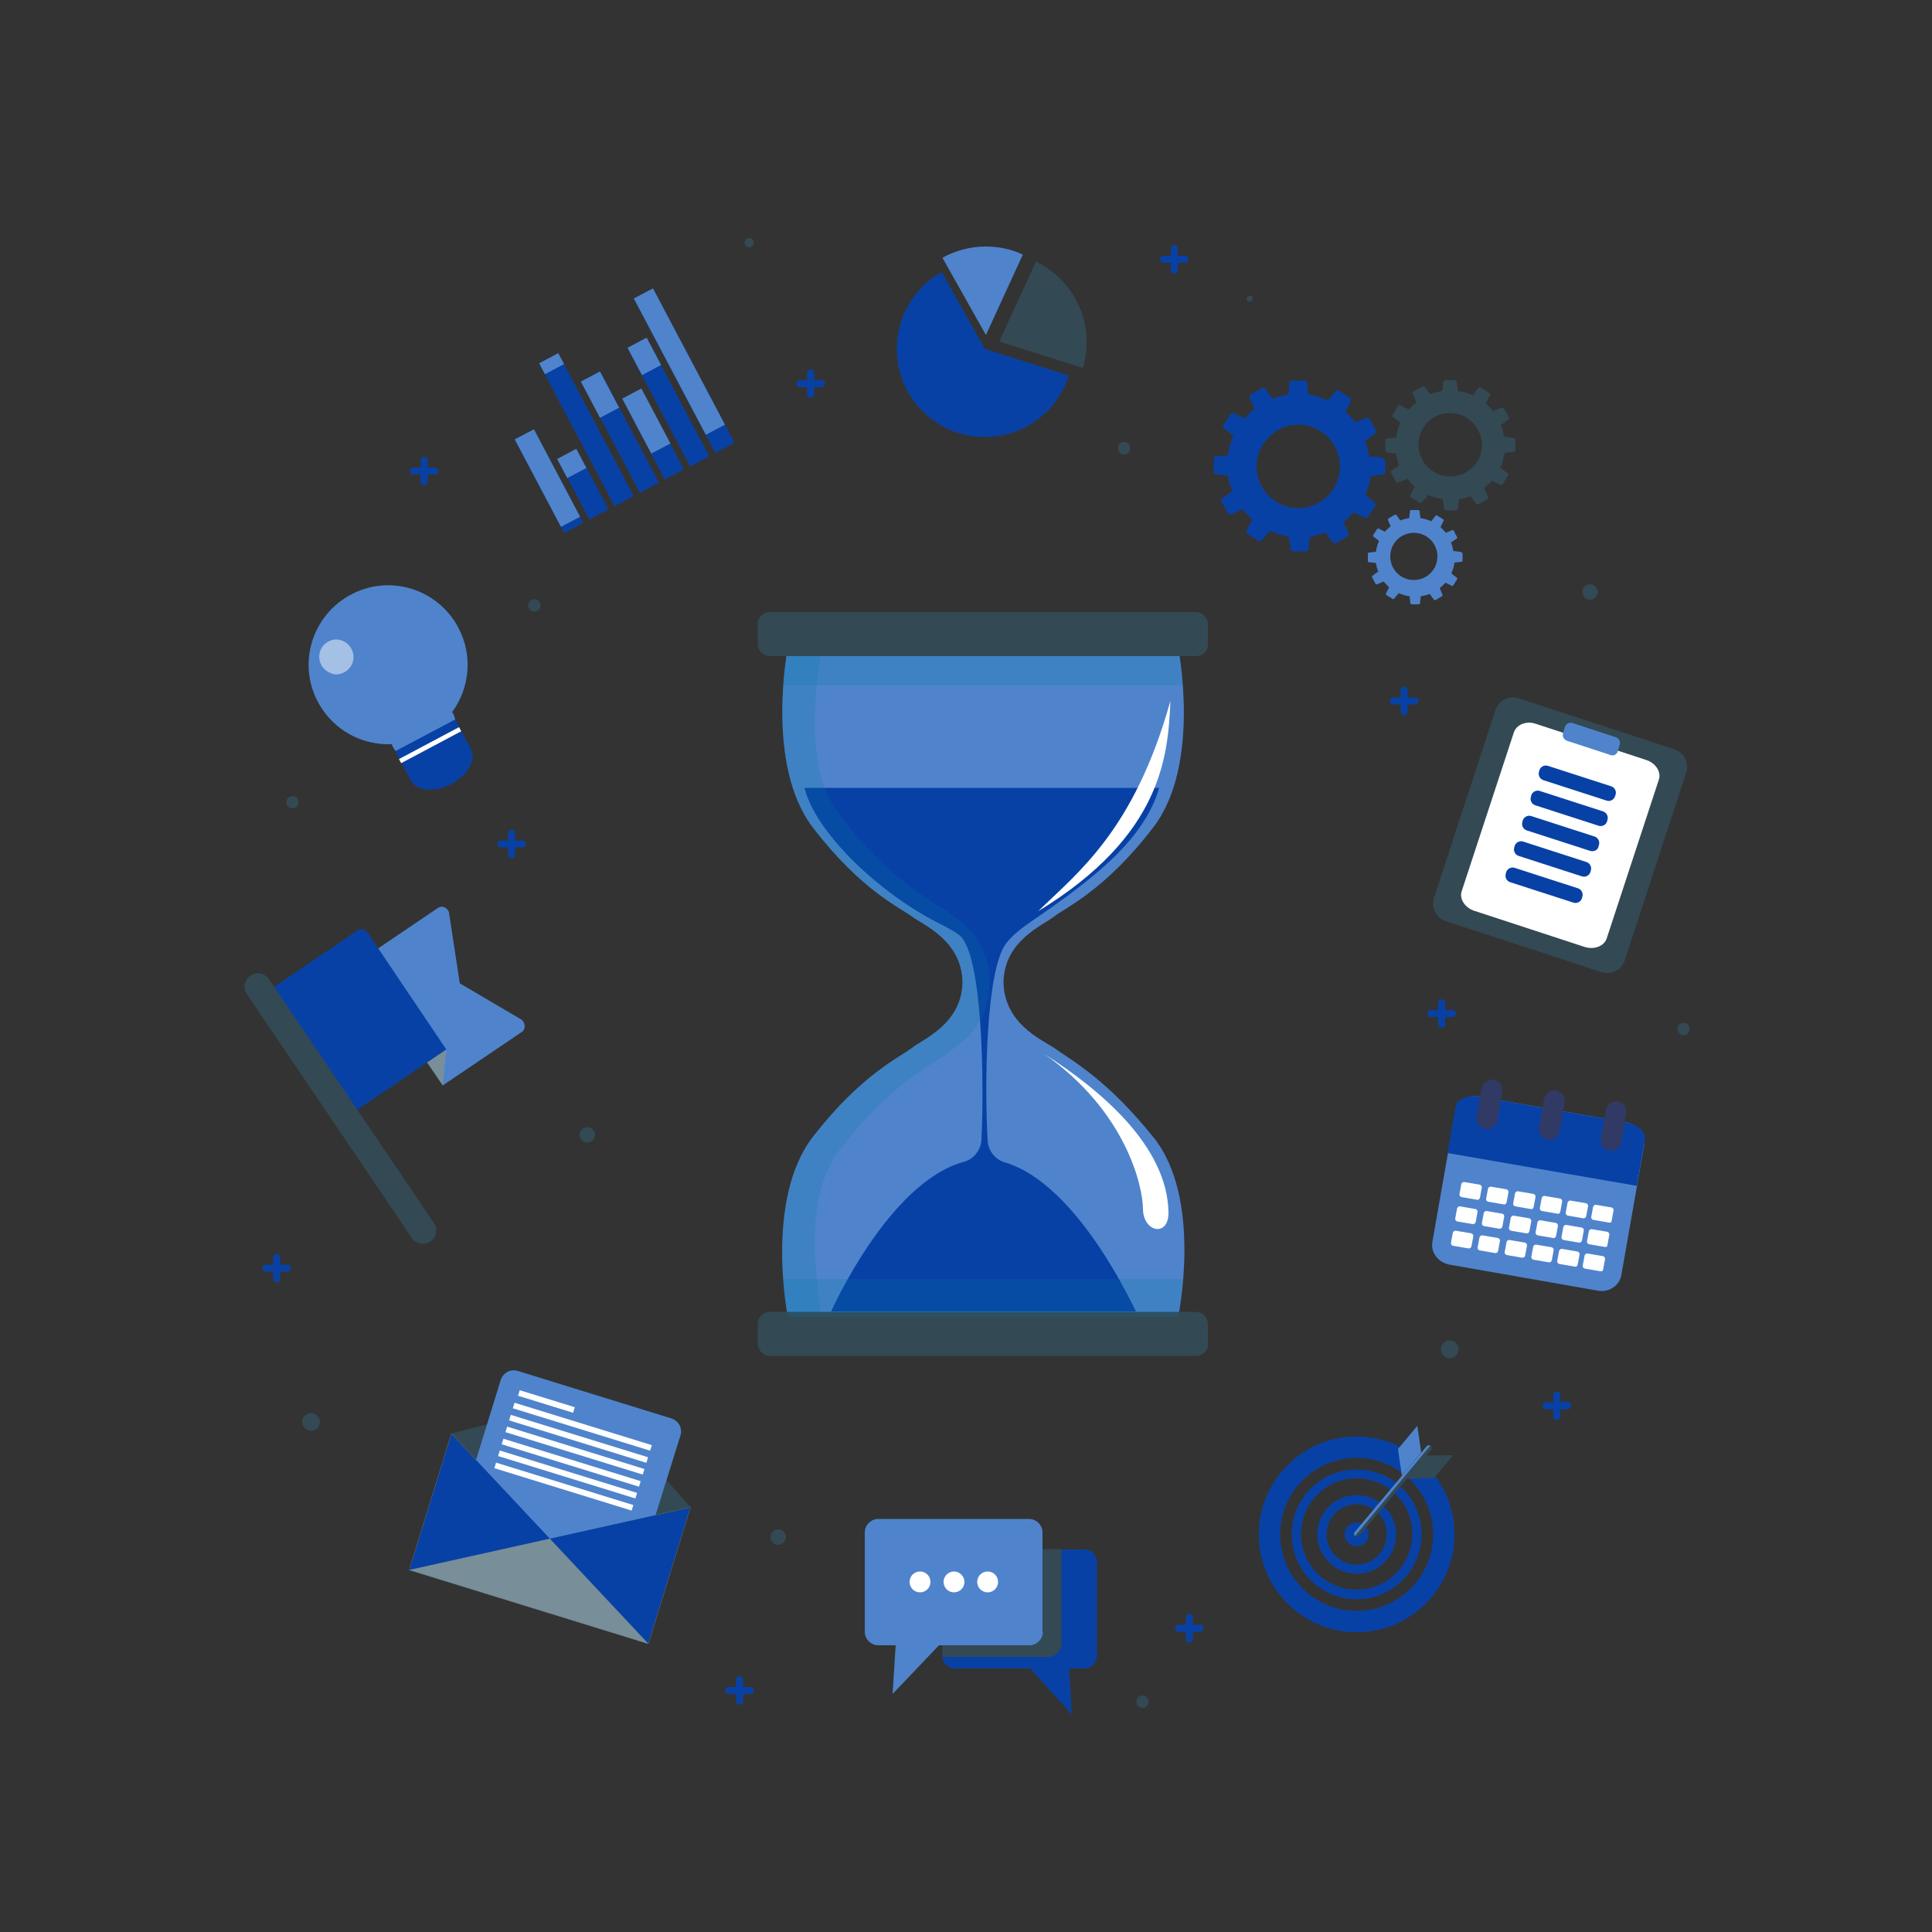 <?xml version="1.0" encoding="utf-8"?>
<!-- Generator: Adobe Illustrator 24.3.0, SVG Export Plug-In . SVG Version: 6.00 Build 0)  -->
<svg version="1.1" xmlns="http://www.w3.org/2000/svg" xmlns:xlink="http://www.w3.org/1999/xlink" x="0px" y="0px"
	 viewBox="0 0 500 500" style="enable-background:new 0 0 500 500;" xml:space="preserve">
<rect x="0" y="0" width="500" height="500" fill="#333333" stroke="none"/>
<style type="text/css">
	.st0{fill:#4F84CC;}
	.st1{fill:#0841A5;}
	.st2{opacity:0.2;fill:#007CA5;}
	.st3{fill:#334954;}
	.st4{fill:#FFFFFF;}
	.st5{fill:#F5B800;}
	.st6{fill:#EF9A00;}
	.st7{fill:#D9D1C2;}
	.st8{fill:#788E98;}
	.st9{fill:#313965;}
	.st10{opacity:0.49;}
</style>
<g id="OBJECTS">
	<g>
		<path class="st0" d="M236,271.2c2.9-2.3,12.9-6.2,13.1-17c-0.2-10.8-10.1-14.8-13.1-17c-3-2.3-13.1-6.7-25.6-23
			c-12.5-16.3-6.5-46.6-6.5-46.6h50.5h50.5c0,0,6.1,30.4-6.5,46.6c-12.5,16.3-22.7,20.7-25.6,23c-2.9,2.3-12.9,6.2-13.1,17
			c0.2,10.8,10,14.9,13.1,17c5.6,3.9,13.9,8.5,25.6,23c13,15.9,6.5,46.6,6.5,46.6h-50.5h-50.5c0,0-6.1-30.4,6.5-46.6
			C222.9,278,233.1,273.5,236,271.2z"/>
		<path class="st1" d="M260,300.8c-2.5-0.7-4.3-3.1-4.4-5.7c-0.8-13.5-0.6-44.2,4.9-51.1c1.9-2.4,4.6-4.3,6.5-5.6
			c16.7-11.4,29.2-21.4,33-34.5h-91.8c2.7,11.1,18.2,26.3,33.7,34.5c2.5,1.3,4.3,2.1,6.2,3.5c6.3,4.4,6.6,38.6,5.9,53
			c-0.1,2.7-2,5.1-4.6,5.8c-19.5,5.3-34.3,38.7-34.3,38.7l78.9,0C293.8,339.4,279.3,306.5,260,300.8z"/>
		<path class="st2" d="M236,271.2c2.9-2.3,12.9-6.2,13.1-17c-0.2-10.8-10.1-14.8-13.1-17c-3-2.3-13.1-6.7-25.6-23
			c-12.5-16.3-6.5-46.6-6.5-46.6h8.6c-1.1,10.6-4.8,30.9,4.9,43.5c13.5,17.6,24.5,22.3,27.7,24.8c3.2,2.4,10.8,6.7,11,18.4
			c-0.2,11.7-7.8,15.9-11,18.4c-3.2,2.5-14.1,7.2-27.7,24.8c-9.7,12.5-6,32.9-4.9,43.5h-8.6c0,0-6.1-30.4,6.5-46.6
			C222.9,278,233.1,273.5,236,271.2z"/>
		<path class="st3" d="M312.7,347.7c0,1.8-1.4,3.2-3.2,3.2H199.3c-1.8,0-3.2-1.5-3.2-3.2v-5c0-1.8,1.4-3.2,3.2-3.2h110.1
			c1.8,0,3.2,1.4,3.2,3.2V347.7z"/>
		<path class="st2" d="M306.1,177.4H202.7c0.4-5.8,1.2-9.8,1.2-9.8h50.5h50.5C304.9,167.6,305.7,171.6,306.1,177.4z"/>
		<path class="st2" d="M202.7,331h103.4c-0.4,5.8-1.2,9.8-1.2,9.8h-50.5h-50.5C203.9,340.9,203.1,336.9,202.7,331z"/>
		<path class="st3" d="M312.7,166.6c0,1.8-1.4,3.2-3.2,3.2H199.3c-1.8,0-3.2-1.5-3.2-3.2v-5c0-1.8,1.4-3.2,3.2-3.2h110.1
			c1.8,0,3.2,1.4,3.2,3.2V166.6z"/>
		<path class="st4" d="M302.9,181.4c-0.6,14.2-2.1,34.8-34.2,54.4C278.9,225.8,293.5,215,302.9,181.4z"/>
		<path class="st4" d="M270.3,272.8c14.7,9.4,31.7,23.8,32.1,40.8c0.2,6.7-6.6,5.4-6.6-0.8C295.7,306.6,291.2,287.5,270.3,272.8z"/>
		<g>
			<g>
				<g>
					<polygon class="st3" points="178.7,390.1 153.6,361.6 116.8,371 105.9,406.3 167.8,425.4 					"/>
				</g>
			</g>
			<g>
				<polygon class="st5" points="116.8,371 105.9,406.3 167.8,425.4 				"/>
			</g>
			<g>
				<polygon class="st5" points="178.7,390.1 105.9,406.3 167.8,425.4 				"/>
			</g>
			<g>
				<polygon class="st6" points="142.3,398.2 105.9,406.3 167.8,425.4 				"/>
			</g>
			<g>
				
					<rect x="140.5" y="355.4" transform="matrix(0.295 -0.956 0.956 0.295 -247.144 390.698)" class="st7" width="1.5" height="14.9"/>
			</g>
			<g>
				
					<rect x="150.2" y="350.6" transform="matrix(0.295 -0.955 0.955 0.295 -246.41 404.474)" class="st7" width="1.5" height="37.2"/>
			</g>
			<g>
				
					<rect x="149.2" y="353.7" transform="matrix(0.295 -0.955 0.955 0.295 -250.044 405.743)" class="st7" width="1.5" height="37.2"/>
			</g>
			<g>
				
					<rect x="148.3" y="356.8" transform="matrix(0.295 -0.955 0.955 0.295 -253.679 407.012)" class="st7" width="1.5" height="37.2"/>
			</g>
			<g>
				
					<rect x="147.3" y="359.9" transform="matrix(0.295 -0.955 0.955 0.295 -257.313 408.281)" class="st7" width="1.5" height="37.2"/>
			</g>
			<g>
				
					<rect x="146.4" y="363" transform="matrix(0.295 -0.955 0.955 0.295 -260.947 409.55)" class="st7" width="1.5" height="37.2"/>
			</g>
			<g>
				
					<rect x="145.4" y="366.1" transform="matrix(0.295 -0.955 0.955 0.295 -264.582 410.819)" class="st7" width="1.5" height="37.2"/>
			</g>
			<g>
				<path class="st0" d="M164.6,408.3L118.2,394l11.4-36.9c0.6-1.8,2.5-2.9,4.4-2.3l39.8,12.3c1.8,0.6,2.9,2.5,2.3,4.4L164.6,408.3z
					"/>
			</g>
			<g>
				<polygon class="st1" points="116.8,371 105.9,406.3 167.8,425.4 				"/>
			</g>
			<g>
				<polygon class="st1" points="178.7,390.1 105.9,406.3 167.8,425.4 				"/>
			</g>
			<g>
				<polygon class="st8" points="142.3,398.2 105.9,406.3 167.8,425.4 				"/>
			</g>
			<g>
				<g>
					
						<rect x="140.5" y="355.4" transform="matrix(0.295 -0.956 0.956 0.295 -247.144 390.698)" class="st4" width="1.5" height="14.9"/>
				</g>
				<g>
					
						<rect x="150.2" y="350.6" transform="matrix(0.295 -0.955 0.955 0.295 -246.41 404.474)" class="st4" width="1.5" height="37.2"/>
				</g>
				<g>
					
						<rect x="149.2" y="353.7" transform="matrix(0.295 -0.955 0.955 0.295 -250.044 405.743)" class="st4" width="1.5" height="37.2"/>
				</g>
				<g>
					
						<rect x="148.3" y="356.8" transform="matrix(0.295 -0.955 0.955 0.295 -253.679 407.012)" class="st4" width="1.5" height="37.2"/>
				</g>
				<g>
					
						<rect x="147.3" y="359.9" transform="matrix(0.295 -0.955 0.955 0.295 -257.313 408.281)" class="st4" width="1.5" height="37.2"/>
				</g>
				<g>
					
						<rect x="146.4" y="363" transform="matrix(0.295 -0.955 0.955 0.295 -260.947 409.55)" class="st4" width="1.5" height="37.2"/>
				</g>
				<g>
					
						<rect x="145.4" y="366.1" transform="matrix(0.295 -0.955 0.955 0.295 -264.582 410.819)" class="st4" width="1.5" height="37.2"/>
				</g>
			</g>
		</g>
		<g>
			<g>
				<g>
					<g>
						<g>
							<path class="st3" d="M414.5,251.6l-40.3-13.2c-2.5-0.8-3.9-3.5-3.1-6l15.9-48.6c0.8-2.5,3.5-3.9,6-3.1l40.3,13.2
								c2.5,0.8,3.9,3.5,3.1,6l-15.9,48.6C419.7,251,417,252.4,414.5,251.6z"/>
						</g>
					</g>
					<g>
						<g>
							<path class="st4" d="M410.2,245.1l-28.7-9.4c-2.4-0.8-3.9-3.1-3.2-5.1l13.5-41.1c0.7-2,3.2-3,5.6-2.2l28.7,9.4
								c2.4,0.8,3.9,3.1,3.2,5.1l-13.5,41.1C415.1,244.9,412.6,245.8,410.2,245.1z"/>
						</g>
					</g>
					<g>
						<g>
							<path class="st0" d="M416.8,195.4l-11.3-3.7c-0.8-0.3-1.2-1.1-1-1.9l0.5-1.7c0.3-0.8,1.1-1.2,1.9-1l11.3,3.7
								c0.8,0.3,1.2,1.1,1,1.9l-0.5,1.7C418.4,195.3,417.6,195.7,416.8,195.4z"/>
						</g>
					</g>
				</g>
				<path class="st1" d="M415.8,207.2l-16.4-5.3c-0.9-0.3-1.4-1.3-1.1-2.2l0.1-0.4c0.3-0.9,1.3-1.4,2.2-1.1l16.4,5.3
					c0.9,0.3,1.4,1.3,1.1,2.2L418,206C417.7,207,416.7,207.5,415.8,207.2z"/>
				<path class="st1" d="M413.7,213.7l-16.4-5.3c-0.9-0.3-1.4-1.3-1.1-2.2l0.1-0.4c0.3-0.9,1.3-1.4,2.2-1.1l16.4,5.3
					c0.9,0.3,1.4,1.3,1.1,2.2l-0.1,0.4C415.6,213.5,414.6,214,413.7,213.7z"/>
				<path class="st1" d="M411.5,220.2l-16.4-5.3c-0.9-0.3-1.4-1.3-1.1-2.2l0.1-0.4c0.3-0.9,1.3-1.4,2.2-1.1l16.4,5.3
					c0.9,0.3,1.4,1.3,1.1,2.2l-0.1,0.4C413.5,220,412.5,220.5,411.5,220.2z"/>
				<path class="st1" d="M409.4,226.8l-16.4-5.3c-0.9-0.3-1.4-1.3-1.1-2.2l0.1-0.4c0.3-0.9,1.3-1.4,2.2-1.1l16.4,5.3
					c0.9,0.3,1.4,1.3,1.1,2.2l-0.1,0.4C411.3,226.6,410.3,227.1,409.4,226.8z"/>
				<path class="st1" d="M407.2,233.6l-16.4-5.3c-0.9-0.3-1.4-1.3-1.1-2.2l0.1-0.4c0.3-0.9,1.3-1.4,2.2-1.1l16.4,5.3
					c0.9,0.3,1.4,1.3,1.1,2.2l-0.1,0.4C409.1,233.4,408.1,233.9,407.2,233.6z"/>
			</g>
		</g>
		<path class="st0" d="M425.5,296.4l-5.9,33.6c-0.5,2.8-3.3,4.6-6.2,4l-38.2-6.7c-3-0.5-5-3.2-4.5-5.9l5.9-33.6
			c0.5-2.8,3.3-4.6,6.2-4l38.2,6.7C423.9,291,426,293.7,425.5,296.4z"/>
		<path class="st1" d="M425.7,295l-2.1,11.9l-49-8.5l2.1-11.9c0.3-2,3-3.2,6-2.7l38.2,6.7C423.9,291,426.1,293,425.7,295z"/>
		<path class="st4" d="M382.3,310.5l-4.1-0.7c-0.3-0.1-0.5-0.4-0.5-0.7l0.5-2.7c0.1-0.3,0.4-0.5,0.7-0.5l4.1,0.7
			c0.3,0.1,0.5,0.4,0.5,0.7L383,310C382.9,310.3,382.6,310.6,382.3,310.5z"/>
		<path class="st4" d="M389.2,311.7l-4.1-0.7c-0.3-0.1-0.5-0.4-0.5-0.7l0.5-2.7c0.1-0.3,0.4-0.5,0.7-0.5l4.1,0.7
			c0.3,0.1,0.5,0.4,0.5,0.7l-0.5,2.7C389.8,311.5,389.5,311.8,389.2,311.7z"/>
		<path class="st4" d="M396.2,312.9l-4.1-0.7c-0.3-0.1-0.5-0.4-0.5-0.7l0.5-2.7c0.1-0.3,0.4-0.5,0.7-0.5l4.1,0.7
			c0.3,0.1,0.5,0.4,0.5,0.7l-0.5,2.7C396.8,312.8,396.5,313,396.2,312.9z"/>
		<path class="st4" d="M403.1,314.1l-4.1-0.7c-0.3-0.1-0.5-0.4-0.5-0.7l0.5-2.7c0.1-0.3,0.4-0.5,0.7-0.5l4.1,0.7
			c0.3,0.1,0.5,0.4,0.5,0.7l-0.5,2.7C403.7,314,403.4,314.2,403.1,314.1z"/>
		<path class="st4" d="M409.8,315.3l-4.1-0.7c-0.3-0.1-0.5-0.4-0.5-0.7l0.5-2.7c0.1-0.3,0.4-0.5,0.7-0.5l4.1,0.7
			c0.3,0.1,0.5,0.4,0.5,0.7l-0.5,2.7C410.4,315.1,410.1,315.3,409.8,315.3z"/>
		<path class="st4" d="M416.4,316.4l-4.1-0.7c-0.3-0.1-0.5-0.4-0.5-0.7l0.5-2.7c0.1-0.3,0.4-0.5,0.7-0.5l4.1,0.7
			c0.3,0.1,0.5,0.4,0.5,0.7l-0.5,2.7C417.1,316.3,416.8,316.5,416.4,316.4z"/>
		<path class="st4" d="M381.2,316.8l-4.1-0.7c-0.3-0.1-0.5-0.4-0.5-0.7l0.5-2.7c0.1-0.3,0.4-0.5,0.7-0.5l4.1,0.7
			c0.3,0.1,0.5,0.4,0.5,0.7l-0.5,2.7C381.8,316.6,381.5,316.8,381.2,316.8z"/>
		<path class="st4" d="M388.1,318l-4.1-0.7c-0.3-0.1-0.5-0.4-0.5-0.7l0.5-2.7c0.1-0.3,0.4-0.5,0.7-0.5l4.1,0.7
			c0.3,0.1,0.5,0.4,0.5,0.7l-0.5,2.7C388.7,317.8,388.4,318,388.1,318z"/>
		<path class="st4" d="M395.1,319.2l-4.1-0.7c-0.3-0.1-0.5-0.4-0.5-0.7l0.5-2.7c0.1-0.3,0.4-0.5,0.7-0.5l4.1,0.7
			c0.3,0.1,0.5,0.4,0.5,0.7l-0.5,2.7C395.7,319,395.4,319.2,395.1,319.2z"/>
		<path class="st4" d="M402,320.4l-4.1-0.7c-0.3-0.1-0.5-0.4-0.5-0.7l0.5-2.7c0.1-0.3,0.4-0.5,0.7-0.5l4.1,0.7
			c0.3,0.1,0.5,0.4,0.5,0.7l-0.5,2.7C402.6,320.2,402.3,320.5,402,320.4z"/>
		<path class="st4" d="M408.7,321.6l-4.1-0.7c-0.3-0.1-0.5-0.4-0.5-0.7l0.5-2.7c0.1-0.3,0.4-0.5,0.7-0.5l4.1,0.7
			c0.3,0.1,0.5,0.4,0.5,0.7l-0.5,2.7C409.3,321.4,409,321.6,408.7,321.6z"/>
		<path class="st4" d="M415.3,322.7l-4.1-0.7c-0.3-0.1-0.5-0.4-0.5-0.7l0.5-2.7c0.1-0.3,0.4-0.5,0.7-0.5l4.1,0.7
			c0.3,0.1,0.5,0.4,0.5,0.7l-0.5,2.7C416,322.6,415.7,322.8,415.3,322.7z"/>
		<path class="st4" d="M380.1,323.1l-4.1-0.7c-0.3-0.1-0.5-0.4-0.5-0.7l0.5-2.7c0.1-0.3,0.4-0.5,0.7-0.5l4.1,0.7
			c0.3,0.1,0.5,0.4,0.5,0.7l-0.5,2.7C380.7,322.9,380.4,323.1,380.1,323.1z"/>
		<path class="st4" d="M387,324.3l-4.1-0.7c-0.3-0.1-0.5-0.4-0.5-0.7l0.5-2.7c0.1-0.3,0.4-0.5,0.7-0.5l4.1,0.7
			c0.3,0.1,0.5,0.4,0.5,0.7l-0.5,2.7C387.6,324.1,387.3,324.3,387,324.3z"/>
		<path class="st4" d="M394,325.5l-4.1-0.7c-0.3-0.1-0.5-0.4-0.5-0.7l0.5-2.7c0.1-0.3,0.4-0.5,0.7-0.5l4.1,0.7
			c0.3,0.1,0.5,0.4,0.5,0.7l-0.5,2.7C394.6,325.3,394.3,325.5,394,325.5z"/>
		<path class="st4" d="M400.9,326.7l-4.1-0.7c-0.3-0.1-0.5-0.4-0.5-0.7l0.5-2.7c0.1-0.3,0.4-0.5,0.7-0.5l4.1,0.7
			c0.3,0.1,0.5,0.4,0.5,0.7l-0.5,2.7C401.5,326.5,401.2,326.7,400.9,326.7z"/>
		<path class="st4" d="M407.6,327.8l-4.1-0.7c-0.3-0.1-0.5-0.4-0.5-0.7l0.5-2.7c0.1-0.3,0.4-0.5,0.7-0.5l4.1,0.7
			c0.3,0.1,0.5,0.4,0.5,0.7l-0.5,2.7C408.2,327.7,407.9,327.9,407.6,327.8z"/>
		<path class="st4" d="M414.2,329l-4.1-0.7c-0.3-0.1-0.5-0.4-0.5-0.7l0.5-2.7c0.1-0.3,0.4-0.5,0.7-0.5l4.1,0.7
			c0.3,0.1,0.5,0.4,0.5,0.7l-0.5,2.7C414.9,328.8,414.6,329.1,414.2,329z"/>
		<path class="st9" d="M384.4,292.2L384.4,292.2c-1.4-0.3-2.4-1.6-2.2-3.1l1.3-7.5c0.3-1.4,1.6-2.4,3.1-2.2l0,0
			c1.4,0.3,2.4,1.6,2.2,3.1l-1.3,7.5C387.3,291.5,385.9,292.4,384.4,292.2z"/>
		<path class="st9" d="M400.5,295L400.5,295c-1.4-0.3-2.4-1.6-2.2-3.1l1.3-7.5c0.3-1.4,1.6-2.4,3.1-2.2h0c1.4,0.3,2.4,1.6,2.2,3.1
			l-1.3,7.5C403.3,294.3,401.9,295.2,400.5,295z"/>
		<path class="st9" d="M416.5,297.8L416.5,297.8c-1.4-0.3-2.4-1.6-2.2-3.1l1.3-7.5c0.3-1.4,1.6-2.4,3.1-2.2l0,0
			c1.4,0.3,2.4,1.6,2.2,3.1l-1.3,7.5C419.4,297.1,418,298,416.5,297.8z"/>
		<g>
			<g>
				
					<rect x="139.3" y="110.8" transform="matrix(0.884 -0.467 0.467 0.884 -41.675 80.833)" class="st1" width="5.6" height="27.4"/>
			</g>
		</g>
		<g>
			<g>
				
					<rect x="138.9" y="110.9" transform="matrix(0.884 -0.467 0.467 0.884 -41.356 80.546)" class="st0" width="5.6" height="25.6"/>
			</g>
		</g>
		<g>
			<g>
				
					<rect x="148.2" y="116.8" transform="matrix(0.884 -0.467 0.467 0.884 -41.111 85.09)" class="st1" width="5.6" height="17.3"/>
			</g>
		</g>
		<g>
			<g>
				
					<rect x="149" y="90.3" transform="matrix(0.884 -0.467 0.467 0.884 -34.353 83.808)" class="st1" width="5.6" height="41.8"/>
			</g>
		</g>
		<g>
			<g>
				
					<rect x="157.7" y="95.5" transform="matrix(0.884 -0.467 0.467 0.884 -33.641 87.933)" class="st1" width="5.6" height="32.6"/>
			</g>
		</g>
		<g>
			<g>
				
					<rect x="167.9" y="107.2" transform="matrix(0.884 -0.467 0.467 0.884 -34.162 93.159)" class="st1" width="5.6" height="16.5"/>
			</g>
		</g>
		<g>
			<g>
				
					<rect x="170.2" y="86.7" transform="matrix(0.884 -0.467 0.467 0.884 -28.539 92.896)" class="st1" width="5.6" height="34.7"/>
			</g>
		</g>
		<g>
			<g>
				
					<rect x="174.3" y="73.3" transform="matrix(0.884 -0.467 0.467 0.884 -24.294 93.861)" class="st1" width="5.6" height="45.2"/>
			</g>
		</g>
		<g>
			<g>
				
					<rect x="145.2" y="117.1" transform="matrix(0.884 -0.467 0.467 0.884 -38.855 83.072)" class="st0" width="5.6" height="5.6"/>
			</g>
		</g>
		<g>
			<g>
				
					<rect x="140" y="92.5" transform="matrix(0.884 -0.467 0.467 0.884 -27.428 77.622)" class="st0" width="5.6" height="3.2"/>
			</g>
		</g>
		<g>
			<g>
				
					<rect x="152.5" y="96.8" transform="matrix(0.884 -0.467 0.467 0.884 -29.69 84.402)" class="st0" width="5.6" height="10.6"/>
			</g>
		</g>
		<g>
			<g>
				
					<rect x="164.5" y="100.9" transform="matrix(0.884 -0.467 0.467 0.884 -31.502 90.782)" class="st0" width="5.6" height="16.1"/>
			</g>
		</g>
		<g>
			<g>
				
					<rect x="164" y="88.2" transform="matrix(0.884 -0.467 0.467 0.884 -23.759 88.625)" class="st0" width="5.6" height="8"/>
			</g>
		</g>
		<g>
			<g>
				
					<rect x="173.1" y="73.6" transform="matrix(0.884 -0.467 0.467 0.884 -23.356 93.02)" class="st0" width="5.6" height="39.9"/>
			</g>
		</g>
		<g>
			<g>
				<g>
					<g>
						<path class="st0" d="M118.6,162.4c-5.3-10-17.8-13.9-27.8-8.5c-10,5.3-13.9,17.8-8.5,27.8c3.9,7.3,11.4,11.2,19.1,10.9
							c0.8,3,8.9,9.1,13.6,6.6c4.7-2.5,3.4-13.6,2-14.9C121.5,178.2,122.5,169.7,118.6,162.4z"/>
					</g>
				</g>
			</g>
			<g>
				<g>
					<g>
						<path class="st1" d="M102.3,194.4l4.1,7.7l0,0c1.6,2.7,6.2,3,10.4,0.8c4.2-2.2,6.5-6.2,5.1-9l0,0l-4.1-7.7L102.3,194.4z"/>
					</g>
				</g>
			</g>
			<g>
				<g>
					<g>
						
							<rect x="102.6" y="192.2" transform="matrix(0.883 -0.469 0.469 0.883 -77.477 74.849)" class="st4" width="17.6" height="1.2"/>
					</g>
				</g>
			</g>
			<g class="st10">
				<path class="st4" d="M88.3,165.7c4.4,1.6,4.2,7.5-0.3,8.7c-0.7,0.2-1.5,0.2-2.2-0.1c-4.4-1.6-4.2-7.5,0.3-8.7
					C86.8,165.4,87.6,165.5,88.3,165.7z"/>
			</g>
		</g>
		<g>
			<g>
				<g>
					<path class="st0" d="M135,267.1l-20.4,13.8l-21.7-32.1l20.4-13.8c1.1-0.8,2.6-0.1,2.9,1.2l2.8,18.3l16,9.4
						C136,264.7,136.1,266.4,135,267.1z"/>
				</g>
			</g>
			<g>
				<g>
					<polygon class="st8" points="115.5,271.6 110.5,274.9 114.6,280.9 					"/>
				</g>
			</g>
			<g>
				<g>
					<path class="st1" d="M115.5,271.6l-23.2,15.7l-21.5-31.8l21.7-14.7c0.8-0.6,2-0.3,2.6,0.5L115.5,271.6z"/>
				</g>
			</g>
			<g>
				<g>
					<path class="st3" d="M111.4,321.3L111.4,321.3c-1.6,1.1-3.7,0.7-4.8-0.9l-42.7-63.1c-1.1-1.6-0.7-3.7,0.9-4.8l0,0
						c1.6-1.1,3.7-0.7,4.8,0.9l42.7,63.1C113.4,318.1,113,320.2,111.4,321.3z"/>
				</g>
			</g>
		</g>
		<g>
			<path class="st1" d="M357.5,118.4l-3.2-0.3c-0.2-1.4-0.5-2.7-1-4l2.6-1.9c0.2-0.2,0.3-0.5,0.2-0.8l-1.7-3
				c-0.1-0.3-0.5-0.4-0.8-0.3l-2.9,1.2c-0.7-1-1.6-1.9-2.5-2.7l1.4-2.8c0.1-0.3,0-0.6-0.2-0.8l-2.9-1.9c-0.3-0.2-0.6-0.1-0.8,0.1
				l-2,2.4c-1.6-0.7-3.3-1.2-5.1-1.5l-0.3-3.1c0-0.3-0.3-0.5-0.6-0.5h-3.4c-0.3,0-0.6,0.2-0.6,0.5l-0.3,3.1
				c-1.4,0.2-2.8,0.6-4.1,1.1l-1.8-2.6c-0.2-0.2-0.5-0.3-0.8-0.2l-3,1.7c-0.3,0.2-0.4,0.5-0.3,0.8l1.3,2.9c-1,0.7-1.8,1.6-2.6,2.5
				l-2.8-1.4c-0.3-0.1-0.6,0-0.8,0.2l-1.9,2.9c-0.2,0.3-0.1,0.6,0.1,0.8l2.5,2c-0.7,1.6-1.2,3.2-1.4,5l-3.2,0.3
				c-0.3,0-0.5,0.3-0.5,0.6v3.4c0,0.3,0.2,0.6,0.5,0.6l3.2,0.4c0.2,1.4,0.6,2.7,1.1,4l-2.6,1.9c-0.2,0.2-0.3,0.5-0.2,0.8l1.7,3
				c0.1,0.3,0.5,0.4,0.8,0.3l3-1.3c0.7,0.9,1.6,1.8,2.5,2.6l-1.5,2.9c-0.1,0.3,0,0.6,0.2,0.8l2.9,1.9c0.3,0.2,0.6,0.1,0.8-0.1
				l2.1-2.5c1.6,0.7,3.2,1.2,5,1.5l0.4,3.3c0,0.3,0.3,0.5,0.6,0.5h3.4c0.3,0,0.6-0.2,0.6-0.5l0.4-3.3c1.4-0.2,2.7-0.6,4-1.1l1.9,2.6
				c0.2,0.2,0.5,0.3,0.8,0.2l3-1.7c0.3-0.2,0.4-0.5,0.3-0.8l-1.3-3c0.9-0.7,1.8-1.6,2.6-2.5l2.9,1.4c0.3,0.1,0.6,0,0.8-0.2l1.9-2.9
				c0.2-0.3,0.1-0.6-0.1-0.8l-2.5-2c0.7-1.5,1.2-3.2,1.5-4.9l3.2-0.4c0.3,0,0.5-0.3,0.5-0.6V119C358,118.7,357.8,118.4,357.5,118.4z
				 M336,131.5c-6,0-10.8-4.9-10.8-10.8s4.9-10.8,10.8-10.8s10.8,4.9,10.8,10.8S342,131.5,336,131.5z"/>
			<path class="st3" d="M391.6,113.3l-2.4-0.3c-0.1-1.1-0.4-2.1-0.8-3l2-1.4c0.2-0.1,0.2-0.4,0.1-0.6l-1.3-2.3
				c-0.1-0.2-0.4-0.3-0.6-0.2l-2.2,0.9c-0.6-0.7-1.2-1.4-1.9-2l1.1-2.1c0.1-0.2,0-0.5-0.2-0.6l-2.2-1.4c-0.2-0.1-0.5-0.1-0.6,0.1
				l-1.5,1.9c-1.2-0.6-2.5-0.9-3.8-1.1l-0.3-2.4c0-0.2-0.2-0.4-0.5-0.4H374c-0.2,0-0.4,0.2-0.5,0.4l-0.3,2.4
				c-1.1,0.2-2.1,0.4-3.1,0.8l-1.4-1.9c-0.1-0.2-0.4-0.2-0.6-0.1l-2.3,1.3c-0.2,0.1-0.3,0.4-0.2,0.6l1,2.2c-0.7,0.6-1.4,1.2-2,1.9
				l-2.2-1.1c-0.2-0.1-0.5,0-0.6,0.2l-1.4,2.2c-0.1,0.2-0.1,0.5,0.1,0.6l1.9,1.5c-0.5,1.2-0.9,2.5-1.1,3.8l-2.4,0.3
				c-0.2,0-0.4,0.2-0.4,0.5v2.6c0,0.2,0.2,0.4,0.4,0.5l2.4,0.3c0.2,1,0.4,2.1,0.8,3l-2,1.4c-0.2,0.1-0.2,0.4-0.1,0.6l1.3,2.3
				c0.1,0.2,0.4,0.3,0.6,0.2l2.3-1c0.6,0.7,1.2,1.4,1.9,2l-1.1,2.2c-0.1,0.2,0,0.5,0.2,0.6l2.2,1.4c0.2,0.1,0.5,0.1,0.6-0.1l1.6-1.9
				c1.2,0.5,2.5,0.9,3.8,1.1l0.3,2.5c0,0.2,0.2,0.4,0.5,0.4h2.6c0.2,0,0.4-0.2,0.5-0.4l0.3-2.5c1.1-0.2,2.1-0.4,3-0.8l1.4,2
				c0.1,0.2,0.4,0.2,0.6,0.1l2.3-1.3c0.2-0.1,0.3-0.4,0.2-0.6l-1-2.3c0.7-0.6,1.4-1.2,2-1.9l2.2,1.1c0.2,0.1,0.5,0,0.6-0.2l1.4-2.2
				c0.1-0.2,0.1-0.5-0.1-0.6l-1.9-1.5c0.5-1.2,0.9-2.4,1.1-3.8l2.4-0.3c0.2,0,0.4-0.2,0.4-0.5v-2.6
				C392,113.5,391.8,113.3,391.6,113.3z M376.7,123.2c-5.6,0.9-10.4-3.9-9.5-9.5c0.6-3.4,3.3-6.2,6.7-6.7c5.6-0.9,10.4,3.9,9.5,9.5
				C382.9,119.8,380.1,122.6,376.7,123.2z"/>
			<path class="st0" d="M377.9,142.8l-1.8-0.2c-0.1-0.8-0.3-1.5-0.6-2.2l1.5-1c0.1-0.1,0.2-0.3,0.1-0.4l-0.9-1.7
				c-0.1-0.1-0.3-0.2-0.4-0.1l-1.6,0.7c-0.4-0.5-0.9-1-1.4-1.5l0.8-1.6c0.1-0.2,0-0.3-0.1-0.4l-1.6-1c-0.1-0.1-0.3-0.1-0.4,0.1
				l-1.1,1.4c-0.9-0.4-1.8-0.7-2.8-0.8l-0.2-1.8c0-0.2-0.2-0.3-0.3-0.3h-1.9c-0.2,0-0.3,0.1-0.3,0.3l-0.2,1.8
				c-0.8,0.1-1.6,0.3-2.3,0.6l-1-1.4c-0.1-0.1-0.3-0.2-0.4-0.1l-1.7,1c-0.1,0.1-0.2,0.3-0.1,0.4l0.7,1.6c-0.5,0.4-1,0.9-1.5,1.4
				l-1.6-0.8c-0.2-0.1-0.3,0-0.4,0.1l-1,1.6c-0.1,0.1-0.1,0.3,0.1,0.4l1.4,1.1c-0.4,0.9-0.7,1.8-0.8,2.8l-1.8,0.2
				c-0.2,0-0.3,0.2-0.3,0.3v1.9c0,0.2,0.1,0.3,0.3,0.3l1.8,0.2c0.1,0.8,0.3,1.5,0.6,2.2l-1.5,1.1c-0.1,0.1-0.2,0.3-0.1,0.4l0.9,1.7
				c0.1,0.1,0.3,0.2,0.4,0.1l1.7-0.7c0.4,0.5,0.9,1,1.4,1.5l-0.8,1.6c-0.1,0.2,0,0.3,0.1,0.4l1.6,1c0.1,0.1,0.3,0.1,0.4-0.1l1.2-1.4
				c0.9,0.4,1.8,0.7,2.8,0.8l0.2,1.8c0,0.2,0.2,0.3,0.3,0.3h1.9c0.2,0,0.3-0.1,0.3-0.3l0.2-1.8c0.8-0.1,1.5-0.3,2.3-0.6l1.1,1.5
				c0.1,0.1,0.3,0.2,0.4,0.1l1.7-1c0.1-0.1,0.2-0.3,0.1-0.4l-0.7-1.7c0.5-0.4,1-0.9,1.5-1.4l1.6,0.8c0.2,0.1,0.3,0,0.4-0.1l1-1.6
				c0.1-0.1,0.1-0.3-0.1-0.4l-1.4-1.1c0.4-0.9,0.7-1.8,0.8-2.8l1.8-0.2c0.2,0,0.3-0.2,0.3-0.3v-1.9
				C378.2,142.9,378.1,142.8,377.9,142.8z M365.9,150.1c-3.4,0-6.1-2.7-6.1-6.1c0-3.4,2.7-6.1,6.1-6.1c3.4,0,6.1,2.7,6.1,6.1
				C372,147.4,369.3,150.1,365.9,150.1z"/>
		</g>
		<g>
			<path class="st1" d="M254.9,90.3l-11.2-19.9c-6.9,3.9-11.6,11.3-11.6,19.9c0,12.6,10.2,22.8,22.8,22.8c10.2,0,18.8-6.7,21.7-15.9
				L254.9,90.3z"/>
			<path class="st0" d="M255.1,63.8c-4.1,0-7.9,1.1-11.2,2.9l11.2,19.9l0.1,0l9.5-20.7C261.8,64.5,258.5,63.8,255.1,63.8z"/>
			<path class="st3" d="M281.2,88.4c0-9.1-5.4-17-13.1-20.7l-9.5,20.7l21.6,6.8C280.9,93.1,281.2,90.8,281.2,88.4z"/>
		</g>
		<g>
			<path class="st1" d="M243.9,428.5c0,1.8,1.4,3.3,3.2,3.3h19.5l10.8,11.9l-0.7-11.9h4c1.8,0,3.2-1.5,3.2-3.3v-24.2
				c0-1.8-1.4-3.3-3.2-3.3h-33.6c-1.8,0-3.2,1.5-3.2,3.3V428.5z"/>
			<path class="st3" d="M243.9,404.5v24.3h27.3c1.9,0,3.5-1.5,3.5-3.5V401c0,0,0,0,0-0.1h-27.3C245.4,401,243.9,402.6,243.9,404.5z"
				/>
			<path class="st0" d="M269.9,422.3c0,1.9-1.6,3.5-3.5,3.5H243l-12,12.6l0.8-12.6h-4.5c-1.9,0-3.5-1.6-3.5-3.5v-25.7
				c0-1.9,1.6-3.5,3.5-3.5h39c1.9,0,3.5,1.6,3.5,3.5V422.3z"/>
			<g>
				<path class="st4" d="M240.8,409.4c0,1.5-1.2,2.7-2.7,2.7c-1.5,0-2.7-1.2-2.7-2.7c0-1.5,1.2-2.7,2.7-2.7
					C239.6,406.7,240.8,407.9,240.8,409.4z"/>
				<path class="st4" d="M249.6,409.4c0,1.5-1.2,2.7-2.7,2.7c-1.5,0-2.7-1.2-2.7-2.7c0-1.5,1.2-2.7,2.7-2.7
					C248.3,406.7,249.6,407.9,249.6,409.4z"/>
				<path class="st4" d="M258.3,409.4c0,1.5-1.2,2.7-2.7,2.7c-1.5,0-2.7-1.2-2.7-2.7c0-1.5,1.2-2.7,2.7-2.7
					C257.1,406.7,258.3,407.9,258.3,409.4z"/>
			</g>
		</g>
		<g>
			<g>
				<path class="st1" d="M351.1,422.4c-13.9,0-25.3-11.3-25.3-25.3c0-13.9,11.3-25.3,25.3-25.3c13.9,0,25.3,11.3,25.3,25.3
					C376.4,411,365.1,422.4,351.1,422.4z M351.1,376.5c-11.4,0-20.6,9.2-20.6,20.6c0,11.4,9.2,20.6,20.6,20.6
					c11.4,0,20.6-9.2,20.6-20.6C371.7,385.7,362.5,376.5,351.1,376.5z"/>
			</g>
			<g>
				<path class="st1" d="M351.1,422.4c-13.9,0-25.3-11.3-25.3-25.3c0-13.9,11.3-25.3,25.3-25.3c13.9,0,25.3,11.3,25.3,25.3
					C376.4,411,365.1,422.4,351.1,422.4z M351.1,377.3c-10.9,0-19.8,8.9-19.8,19.8s8.9,19.8,19.8,19.8c10.9,0,19.8-8.9,19.8-19.8
					S362,377.3,351.1,377.3z"/>
			</g>
			<g>
				<path class="st1" d="M351.1,413.9c-9.3,0-16.8-7.5-16.8-16.8c0-9.3,7.5-16.8,16.8-16.8c9.3,0,16.8,7.5,16.8,16.8
					C367.9,406.3,360.4,413.9,351.1,413.9z M351.1,382.6c-8,0-14.4,6.5-14.4,14.4c0,8,6.5,14.4,14.4,14.4s14.4-6.5,14.4-14.4
					C365.6,389.1,359.1,382.6,351.1,382.6z"/>
			</g>
			<g>
				<path class="st1" d="M351.1,407.3c-5.6,0-10.2-4.6-10.2-10.2c0-5.6,4.6-10.2,10.2-10.2c5.6,0,10.2,4.6,10.2,10.2
					C361.3,402.7,356.7,407.3,351.1,407.3z M351.1,389.3c-4.3,0-7.8,3.5-7.8,7.8c0,4.3,3.5,7.8,7.8,7.8s7.8-3.5,7.8-7.8
					C359,392.8,355.4,389.3,351.1,389.3z"/>
			</g>
			<g>
				<path class="st1" d="M351.1,400.2c-1.7,0-3.1-1.4-3.1-3.1c0-1.7,1.4-3.1,3.1-3.1c1.7,0,3.1,1.4,3.1,3.1
					C354.2,398.8,352.8,400.2,351.1,400.2z"/>
			</g>
			<g>
				<path class="st0" d="M369.2,374.3l-18.6,22.2c-0.3,0.3-0.2,0.8,0.1,1.1l19.5-23.4C369.9,373.9,369.4,374,369.2,374.3z"/>
				<path class="st3" d="M370.2,374.1l-19.5,23.4c0.3,0.3,0.8,0.2,1.1-0.1l18.6-22.2C370.6,374.9,370.6,374.5,370.2,374.1
					C370.2,374.2,370.2,374.2,370.2,374.1z"/>
			</g>
			<polygon class="st0" points="367.8,375.9 362.8,381.9 361.8,375 366.8,369 			"/>
			<polygon class="st3" points="369.1,376.7 364.1,382.7 371.1,382.5 376.1,376.6 			"/>
		</g>
		<g>
			<path class="st3" d="M292.5,116c0,0.9-0.7,1.6-1.6,1.6c-0.9,0-1.6-0.7-1.6-1.6c0-0.9,0.7-1.6,1.6-1.6
				C291.8,114.4,292.5,115.1,292.5,116z"/>
			<path class="st3" d="M324.2,77.3c0,0.4-0.4,0.8-0.8,0.8c-0.4,0-0.8-0.4-0.8-0.8c0-0.4,0.4-0.8,0.8-0.8
				C323.9,76.5,324.2,76.8,324.2,77.3z"/>
			<path class="st3" d="M195.1,62.8c0,0.6-0.5,1.2-1.2,1.2c-0.6,0-1.2-0.5-1.2-1.2c0-0.6,0.5-1.2,1.2-1.2
				C194.6,61.6,195.1,62.1,195.1,62.8z"/>
			<path class="st3" d="M139.9,156.7c0,0.9-0.7,1.6-1.6,1.6s-1.6-0.7-1.6-1.6s0.7-1.6,1.6-1.6S139.9,155.8,139.9,156.7z"/>
			<path class="st3" d="M154,293.7c0,1.1-0.9,2-2,2s-2-0.9-2-2s0.9-2,2-2S154,292.6,154,293.7z"/>
			<circle class="st3" cx="75.7" cy="207.6" r="1.6"/>
			<circle class="st3" cx="201.4" cy="397.8" r="2"/>
			<path class="st3" d="M82.8,368c0,1.3-1.1,2.3-2.3,2.3s-2.3-1.1-2.3-2.3c0-1.3,1.1-2.3,2.3-2.3S82.8,366.7,82.8,368z"/>
			<path class="st3" d="M377.5,349.2c0,1.3-1.1,2.3-2.3,2.3c-1.3,0-2.3-1.1-2.3-2.3c0-1.3,1.1-2.3,2.3-2.3
				C376.4,346.9,377.5,347.9,377.5,349.2z"/>
			<circle class="st3" cx="295.7" cy="440.4" r="1.6"/>
			<path class="st3" d="M437.3,266.3c0,0.9-0.7,1.6-1.6,1.6c-0.9,0-1.6-0.7-1.6-1.6s0.7-1.6,1.6-1.6
				C436.6,264.7,437.3,265.4,437.3,266.3z"/>
			<path class="st3" d="M413.5,153.2c0,1.1-0.9,2-2,2c-1.1,0-2-0.9-2-2c0-1.1,0.9-2,2-2C412.6,151.2,413.5,152.1,413.5,153.2z"/>
		</g>
		<path class="st1" d="M212.6,98.4h-1.9v-1.9c0-0.5-0.4-0.9-0.9-0.9c-0.5,0-0.9,0.4-0.9,0.9v1.9H207c-0.5,0-0.9,0.4-0.9,0.9
			c0,0.5,0.4,0.9,0.9,0.9h1.9v1.9c0,0.5,0.4,0.9,0.9,0.9c0.5,0,0.9-0.4,0.9-0.9v-1.9h1.9c0.5,0,0.9-0.4,0.9-0.9
			C213.6,98.8,213.1,98.4,212.6,98.4z"/>
		<path class="st1" d="M306.7,66.2h-1.9v-1.9c0-0.5-0.4-0.9-0.9-0.9c-0.5,0-0.9,0.4-0.9,0.9v1.9h-1.9c-0.5,0-0.9,0.4-0.9,0.9
			c0,0.5,0.4,0.9,0.9,0.9h1.9v1.9c0,0.5,0.4,0.9,0.9,0.9c0.5,0,0.9-0.4,0.9-0.9V68h1.9c0.5,0,0.9-0.4,0.9-0.9
			C307.6,66.6,307.2,66.2,306.7,66.2z"/>
		<path class="st1" d="M366.2,180.5h-1.9v-1.9c0-0.5-0.4-0.9-0.9-0.9c-0.5,0-0.9,0.4-0.9,0.9v1.9h-1.9c-0.5,0-0.9,0.4-0.9,0.9
			c0,0.5,0.4,0.9,0.9,0.9h1.9v1.9c0,0.5,0.4,0.9,0.9,0.9c0.5,0,0.9-0.4,0.9-0.9v-1.9h1.9c0.5,0,0.9-0.4,0.9-0.9
			C367.2,180.9,366.7,180.5,366.2,180.5z"/>
		<path class="st1" d="M375.9,261.4h-1.9v-1.9c0-0.5-0.4-0.9-0.9-0.9c-0.5,0-0.9,0.4-0.9,0.9v1.9h-1.9c-0.5,0-0.9,0.4-0.9,0.9
			c0,0.5,0.4,0.9,0.9,0.9h1.9v1.9c0,0.5,0.4,0.9,0.9,0.9c0.5,0,0.9-0.4,0.9-0.9v-1.9h1.9c0.5,0,0.9-0.4,0.9-0.9
			C376.9,261.9,376.4,261.4,375.9,261.4z"/>
		<path class="st1" d="M405.7,362.8h-1.9V361c0-0.5-0.4-0.9-0.9-0.9c-0.5,0-0.9,0.4-0.9,0.9v1.9h-1.9c-0.5,0-0.9,0.4-0.9,0.9
			c0,0.5,0.4,0.9,0.9,0.9h1.9v1.9c0,0.5,0.4,0.9,0.9,0.9c0.5,0,0.9-0.4,0.9-0.9v-1.9h1.9c0.5,0,0.9-0.4,0.9-0.9
			C406.6,363.3,406.2,362.8,405.7,362.8z"/>
		<path class="st1" d="M310.6,420.5h-1.9v-1.9c0-0.5-0.4-0.9-0.9-0.9s-0.9,0.4-0.9,0.9v1.9H305c-0.5,0-0.9,0.4-0.9,0.9
			c0,0.5,0.4,0.9,0.9,0.9h1.9v1.9c0,0.5,0.4,0.9,0.9,0.9s0.9-0.4,0.9-0.9v-1.9h1.9c0.5,0,0.9-0.4,0.9-0.9
			C311.5,420.9,311.1,420.5,310.6,420.5z"/>
		<path class="st1" d="M194.2,436.6h-1.9v-1.9c0-0.5-0.4-0.9-0.9-0.9c-0.5,0-0.9,0.4-0.9,0.9v1.9h-1.9c-0.5,0-0.9,0.4-0.9,0.9
			c0,0.5,0.4,0.9,0.9,0.9h1.9v1.9c0,0.5,0.4,0.9,0.9,0.9c0.5,0,0.9-0.4,0.9-0.9v-1.9h1.9c0.5,0,0.9-0.4,0.9-0.9
			C195.1,437,194.7,436.6,194.2,436.6z"/>
		<path class="st1" d="M74.4,327.3h-1.9v-1.9c0-0.5-0.4-0.9-0.9-0.9c-0.5,0-0.9,0.4-0.9,0.9v1.9h-1.9c-0.5,0-0.9,0.4-0.9,0.9
			c0,0.5,0.4,0.9,0.9,0.9h1.9v1.9c0,0.5,0.4,0.9,0.9,0.9c0.5,0,0.9-0.4,0.9-0.9v-1.9h1.9c0.5,0,0.9-0.4,0.9-0.9
			C75.3,327.7,74.9,327.3,74.4,327.3z"/>
		<path class="st1" d="M135.2,217.5h-1.9v-1.9c0-0.5-0.4-0.9-0.9-0.9c-0.5,0-0.9,0.4-0.9,0.9v1.9h-1.9c-0.5,0-0.9,0.4-0.9,0.9
			s0.4,0.9,0.9,0.9h1.9v1.9c0,0.5,0.4,0.9,0.9,0.9c0.5,0,0.9-0.4,0.9-0.9v-1.9h1.9c0.5,0,0.9-0.4,0.9-0.9S135.7,217.5,135.2,217.5z"
			/>
		<path class="st1" d="M112.6,121h-1.9v-1.9c0-0.5-0.4-0.9-0.9-0.9c-0.5,0-0.9,0.4-0.9,0.9v1.9H107c-0.5,0-0.9,0.4-0.9,0.9
			c0,0.5,0.4,0.9,0.9,0.9h1.9v1.9c0,0.5,0.4,0.9,0.9,0.9c0.5,0,0.9-0.4,0.9-0.9v-1.9h1.9c0.5,0,0.9-0.4,0.9-0.9
			C113.5,121.4,113.1,121,112.6,121z"/>
	</g>
</g>
<g id="DESIGNED_BY_FREEPIK">
</g>
</svg>
